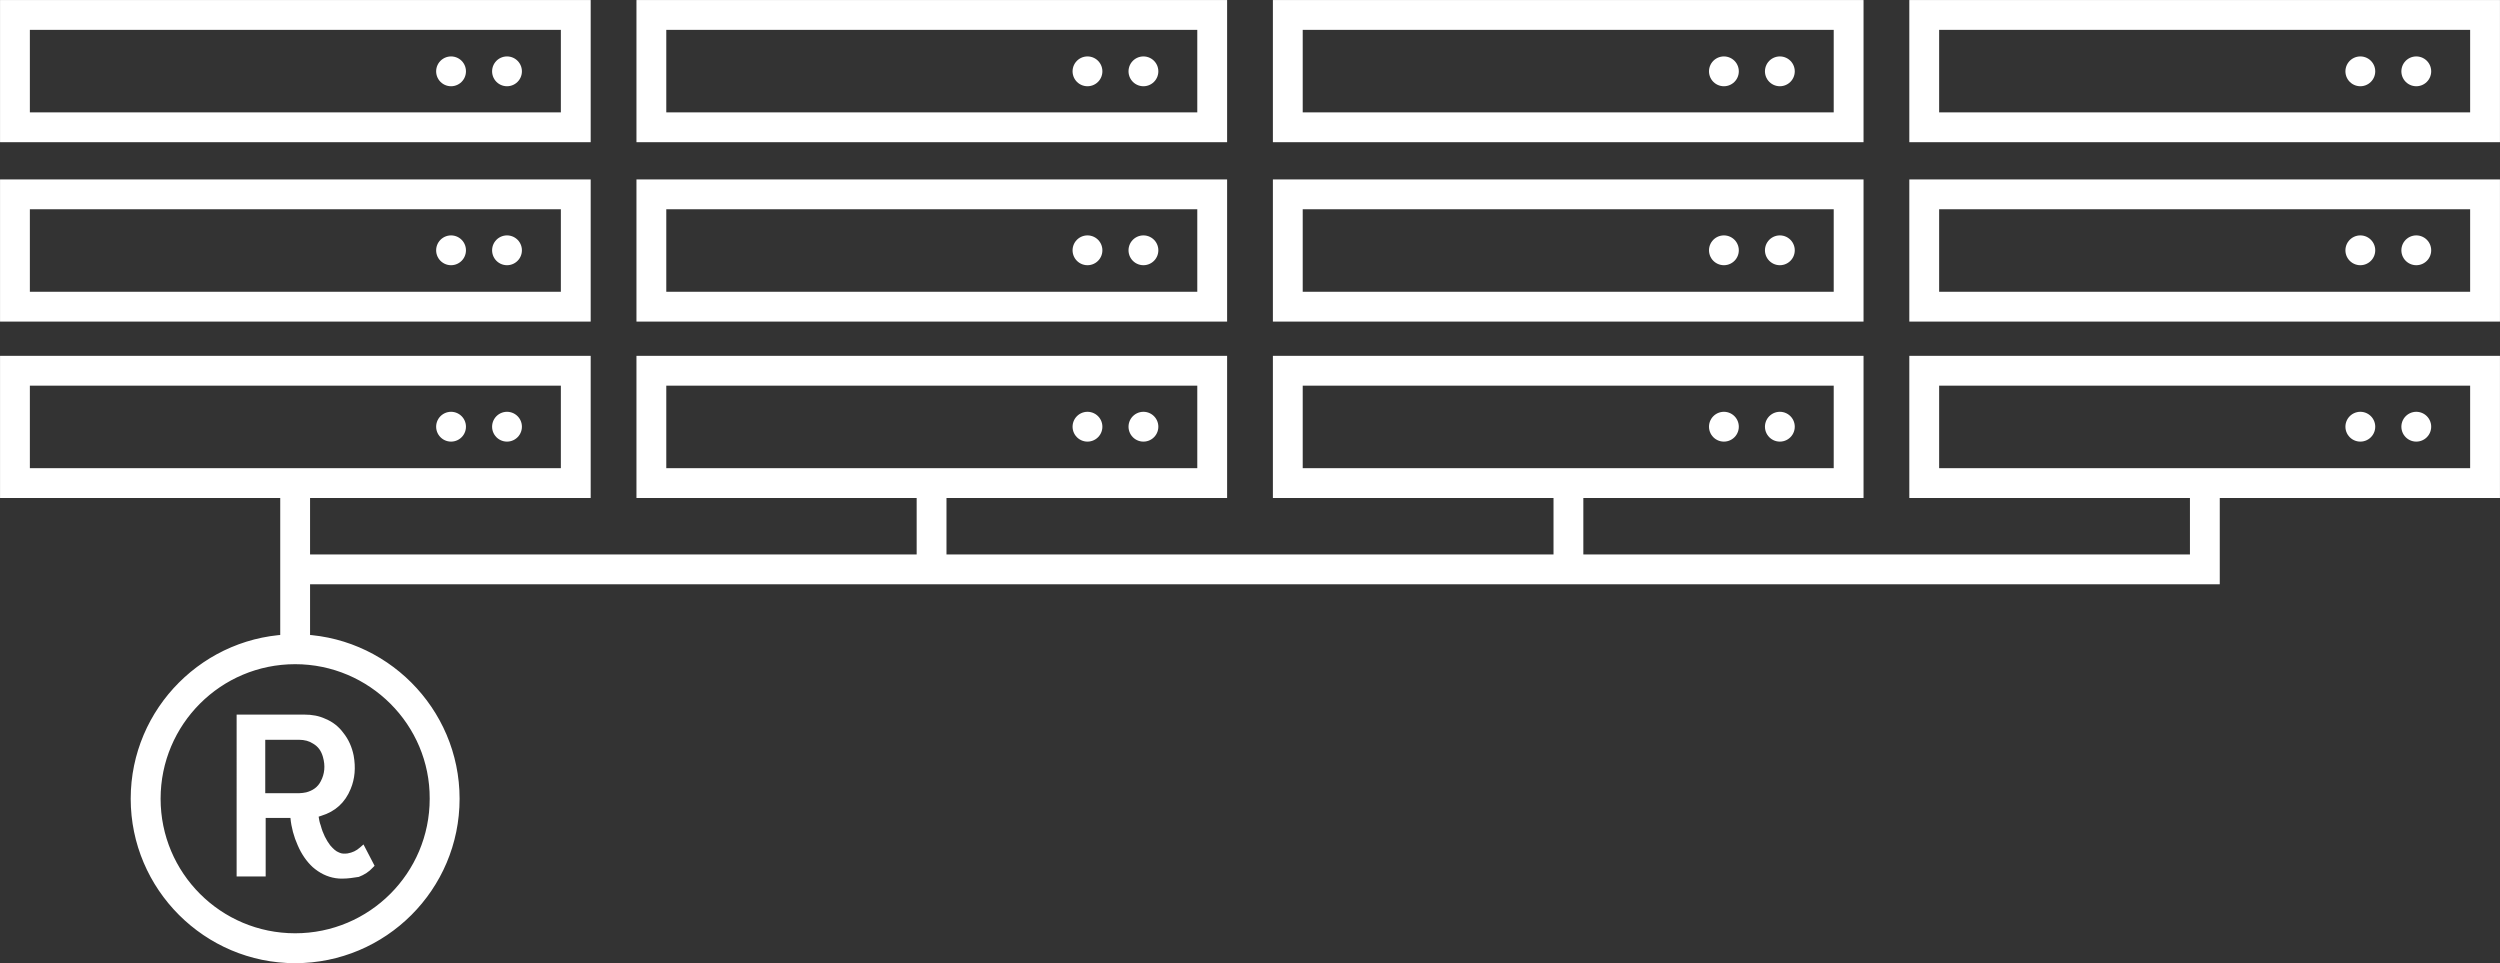 <?xml version="1.0" encoding="utf-8"?>
<!-- Generator: Adobe Illustrator 19.0.0, SVG Export Plug-In . SVG Version: 6.00 Build 0)  -->
<svg version="1.1" id="Layer_1" xmlns="http://www.w3.org/2000/svg" xmlns:xlink="http://www.w3.org/1999/xlink" x="0px" y="0px"
	 viewBox="771.5 282.7 585.3 225.5" style="enable-background:new 771.5 282.7 585.3 225.5;" xml:space="preserve">
<rect x="771.5" y="282.7" width="585.3" height="225.5" fill="#333333" stroke="none"/>
<style type="text/css">
	.st0{fill:none;stroke:#FFFFFF;stroke-width:6.981;stroke-miterlimit:10;}
	.st1{fill:none;stroke:#FFFFFF;stroke-width:6.981;stroke-linecap:round;stroke-miterlimit:10;}
	.st2{fill:#FFFFFF;}
</style>
<rect id="XMLID_647_" x="775" y="369.5" class="st0" width="131.3" height="26.3"/>
<line id="XMLID_646_" class="st1" x1="890.2" y1="382.6" x2="890.2" y2="382.6"/>
<line id="XMLID_645_" class="st1" x1="877.1" y1="382.6" x2="877.1" y2="382.6"/>
<rect id="XMLID_643_" x="775" y="328.2" class="st0" width="131.3" height="26.3"/>
<line id="XMLID_642_" class="st1" x1="890.2" y1="341.3" x2="890.2" y2="341.3"/>
<line id="XMLID_641_" class="st1" x1="877.1" y1="341.3" x2="877.1" y2="341.3"/>
<rect id="XMLID_639_" x="775" y="286.2" class="st0" width="131.3" height="26.3"/>
<line id="XMLID_624_" class="st1" x1="890.2" y1="299.4" x2="890.2" y2="299.4"/>
<line id="XMLID_619_" class="st1" x1="877.1" y1="299.4" x2="877.1" y2="299.4"/>
<rect id="XMLID_617_" x="924" y="369.5" class="st0" width="131.3" height="26.3"/>
<line id="XMLID_615_" class="st1" x1="1039.2" y1="382.6" x2="1039.2" y2="382.6"/>
<line id="XMLID_614_" class="st1" x1="1026.1" y1="382.6" x2="1026.1" y2="382.6"/>
<rect id="XMLID_613_" x="924" y="328.2" class="st0" width="131.3" height="26.3"/>
<line id="XMLID_612_" class="st1" x1="1039.2" y1="341.3" x2="1039.2" y2="341.3"/>
<line id="XMLID_611_" class="st1" x1="1026.1" y1="341.3" x2="1026.1" y2="341.3"/>
<rect id="XMLID_609_" x="924" y="286.2" class="st0" width="131.3" height="26.3"/>
<line id="XMLID_608_" class="st1" x1="1039.2" y1="299.4" x2="1039.2" y2="299.4"/>
<line id="XMLID_607_" class="st1" x1="1026.1" y1="299.4" x2="1026.1" y2="299.4"/>
<rect id="XMLID_606_" x="1073" y="369.5" class="st0" width="131.3" height="26.3"/>
<line id="XMLID_605_" class="st1" x1="1188.2" y1="382.6" x2="1188.2" y2="382.6"/>
<line id="XMLID_604_" class="st1" x1="1175.1" y1="382.6" x2="1175.1" y2="382.6"/>
<rect id="XMLID_603_" x="1073" y="328.2" class="st0" width="131.3" height="26.3"/>
<line id="XMLID_602_" class="st1" x1="1188.2" y1="341.3" x2="1188.2" y2="341.3"/>
<line id="XMLID_601_" class="st1" x1="1175.1" y1="341.3" x2="1175.1" y2="341.3"/>
<rect id="XMLID_600_" x="1073" y="286.2" class="st0" width="131.3" height="26.3"/>
<line id="XMLID_599_" class="st1" x1="1188.2" y1="299.4" x2="1188.2" y2="299.4"/>
<line id="XMLID_598_" class="st1" x1="1175.1" y1="299.4" x2="1175.1" y2="299.4"/>
<rect id="XMLID_597_" x="1222" y="369.5" class="st0" width="131.3" height="26.3"/>
<line id="XMLID_596_" class="st1" x1="1337.2" y1="382.6" x2="1337.2" y2="382.6"/>
<line id="XMLID_595_" class="st1" x1="1324.1" y1="382.6" x2="1324.1" y2="382.6"/>
<rect id="XMLID_594_" x="1222" y="328.2" class="st0" width="131.3" height="26.3"/>
<line id="XMLID_593_" class="st1" x1="1337.2" y1="341.3" x2="1337.2" y2="341.3"/>
<line id="XMLID_592_" class="st1" x1="1324.1" y1="341.3" x2="1324.1" y2="341.3"/>
<rect id="XMLID_591_" x="1222" y="286.2" class="st0" width="131.3" height="26.3"/>
<line id="XMLID_590_" class="st1" x1="1337.2" y1="299.4" x2="1337.2" y2="299.4"/>
<line id="XMLID_589_" class="st1" x1="1324.1" y1="299.4" x2="1324.1" y2="299.4"/>
<g id="XMLID_12_">
	<g id="XMLID_556_">
		<path id="XMLID_586_" class="st2" d="M852.9,483.1c-0.9,0.1-1.7,0.1-2.5-0.3c-1-0.4-1.8-1.1-2.4-2c-1.1-1.5-1.8-3.1-2.3-4.9
			c-0.3-1-0.5-1.9-0.6-2.9c0.4-0.1,0.8-0.2,1.2-0.3c3-1,5.2-2.9,6.4-5.9c1-2.3,1.1-4.8,0.7-7.3c-0.3-1.8-1.1-3.5-2.2-5
			c-1-1.3-2.3-2.3-3.9-3c-1.5-0.7-3.1-0.9-4.7-0.9c-4.9,0-15,0-15,0c0,12.1,0,24.2,0,36.2c1.7,0,3.4,0,5.2,0c0-4.6,0-9.1,0-13.7
			c2.5,0,4.9,0,7.4,0c0,0.1,0,0.2,0.1,0.4c0.2,2.3,0.8,4.5,1.7,6.5c0.8,1.8,1.8,3.5,3.3,4.9c1.4,1.3,3,2.1,4.9,2.4
			c1.6,0.2,3.3,0.1,4.8-0.5c1.1-0.4,2.2-1.1,3-2c-0.6-1.2-1.2-2.3-1.8-3.5C855.3,482.4,854.2,483,852.9,483.1z M841.6,469.2
			c-3.4,0-8.8,0-8.8,0c0-4.7,0-9.4,0-14.1c0.1,0,0.2,0,0.3,0c2.8,0,5.7,0,8.5,0c1.3,0,2.6,0.3,3.7,1c1.4,0.9,2.2,2.1,2.6,3.6
			c0.6,2.2,0.5,4.3-0.5,6.3c-0.8,1.6-2.2,2.6-3.9,3C842.9,469.1,842.3,469.2,841.6,469.2z"/>
		<path id="XMLID_561_" class="st2" d="M851.7,488.4c-0.5,0-1.1,0-1.6-0.1c-2-0.3-3.8-1.2-5.4-2.6c-1.4-1.3-2.6-3-3.5-5.1
			c-0.9-2-1.5-4.2-1.7-6.4h-5.8v13.7h-6.8V450h0.8c0,0,10.1,0,15,0c1.9,0,3.5,0.3,5,1c1.7,0.7,3.1,1.8,4.2,3.3
			c1.2,1.5,2,3.3,2.4,5.3c0.5,2.8,0.3,5.4-0.7,7.8c-1.3,3.2-3.6,5.3-6.9,6.3c-0.2,0.1-0.4,0.1-0.6,0.2c0.1,0.7,0.2,1.3,0.5,2.1
			c0.5,1.9,1.3,3.4,2.2,4.6c0.7,0.8,1.3,1.4,2.1,1.7c0.6,0.3,1.3,0.3,2,0.2c1.1-0.2,2-0.6,2.9-1.4l0.8-0.7l2.6,5l-0.4,0.4
			c-0.9,1-2,1.7-3.3,2.2C854.2,488.2,853,488.4,851.7,488.4z M832,472.5h8.9l0.1,0.8c0,0.1,0,0.2,0,0.3c0.2,2.2,0.8,4.3,1.7,6.3
			c0.8,1.9,1.9,3.4,3.1,4.6c1.3,1.2,2.8,1.9,4.5,2.2c1.5,0.2,3,0.1,4.4-0.4c0.9-0.3,1.6-0.8,2.3-1.4l-1.1-2.1
			c-0.9,0.6-1.8,1-2.9,1.1l0,0c-1.1,0.2-2.1,0.1-2.9-0.3c-1-0.4-1.9-1.2-2.7-2.2c-1.1-1.4-1.9-3.1-2.5-5.1c-0.3-1.1-0.5-2.1-0.6-3.1
			l-0.1-0.7l0.7-0.2c0.1,0,0.3-0.1,0.4-0.1c0.3-0.1,0.5-0.1,0.8-0.2c2.8-0.9,4.8-2.7,5.9-5.4c0.9-2.1,1.1-4.4,0.6-6.8
			c-0.3-1.7-1-3.3-2-4.6c-0.9-1.2-2.1-2.1-3.6-2.8c-1.3-0.6-2.7-0.8-4.4-0.8c-4.1,0-11.7,0-14.2,0v34.6h3.5v-13.7H832z M832,470
			v-15.8h3.9c1.9,0,3.8,0,5.7,0c1.6,0,3,0.4,4.2,1.1c1.5,0.9,2.5,2.3,3,4.1c0.7,2.5,0.5,4.8-0.6,6.9c-0.9,1.8-2.4,3-4.5,3.4
			c-0.7,0.1-1.3,0.2-2,0.2l0,0c-3.4,0-8.8,0-8.8,0L832,470z M833.6,455.9v12.5c1.6,0,5.4,0,8,0c0.5,0,1.1-0.1,1.6-0.2
			c1.5-0.4,2.7-1.2,3.4-2.6c0.9-1.7,1.1-3.6,0.5-5.7c-0.4-1.4-1.1-2.4-2.3-3.1c-0.9-0.6-2-0.9-3.3-0.9c-1.9,0-3.8,0-5.7,0H833.6z"/>
	</g>
	<g id="XMLID_24_">
		<path id="XMLID_534_" class="st2" d="M840.6,432.1c-20.8,0-37.6,16.9-37.6,37.6c0,20.8,16.9,37.6,37.6,37.6
			c20.8,0,37.6-16.9,37.6-37.6C878.3,449,861.4,432.1,840.6,432.1z M840.6,502.1c-17.8,0-32.4-14.5-32.4-32.4
			c0-17.8,14.5-32.4,32.4-32.4c17.8,0,32.4,14.5,32.4,32.4C873,487.6,858.5,502.1,840.6,502.1z"/>
		<path id="XMLID_25_" class="st2" d="M840.6,508.2c-21.2,0-38.5-17.3-38.5-38.5s17.3-38.5,38.5-38.5s38.5,17.3,38.5,38.5
			C879.1,491,861.8,508.2,840.6,508.2z M840.6,433c-20.3,0-36.8,16.5-36.8,36.8c0,20.3,16.5,36.8,36.8,36.8s36.8-16.5,36.8-36.8
			C877.4,449.5,860.9,433,840.6,433z M840.6,503c-18.3,0-33.2-14.9-33.2-33.2s14.9-33.2,33.2-33.2s33.2,14.9,33.2,33.2
			C873.8,488.1,858.9,503,840.6,503z M840.6,438.2c-17.4,0-31.5,14.1-31.5,31.5s14.1,31.5,31.5,31.5c17.4,0,31.5-14.1,31.5-31.5
			C872.2,452.4,858,438.2,840.6,438.2z"/>
	</g>
</g>
<line id="XMLID_10_" class="st0" x1="840.6" y1="395.8" x2="840.6" y2="431.5"/>
<line id="XMLID_9_" class="st0" x1="989.6" y1="395.8" x2="989.6" y2="416"/>
<line id="XMLID_8_" class="st0" x1="1138.7" y1="395.8" x2="1138.7" y2="416"/>
<polyline id="XMLID_7_" class="st0" points="1287.7,395.8 1287.7,416 840.6,416 "/>
</svg>
